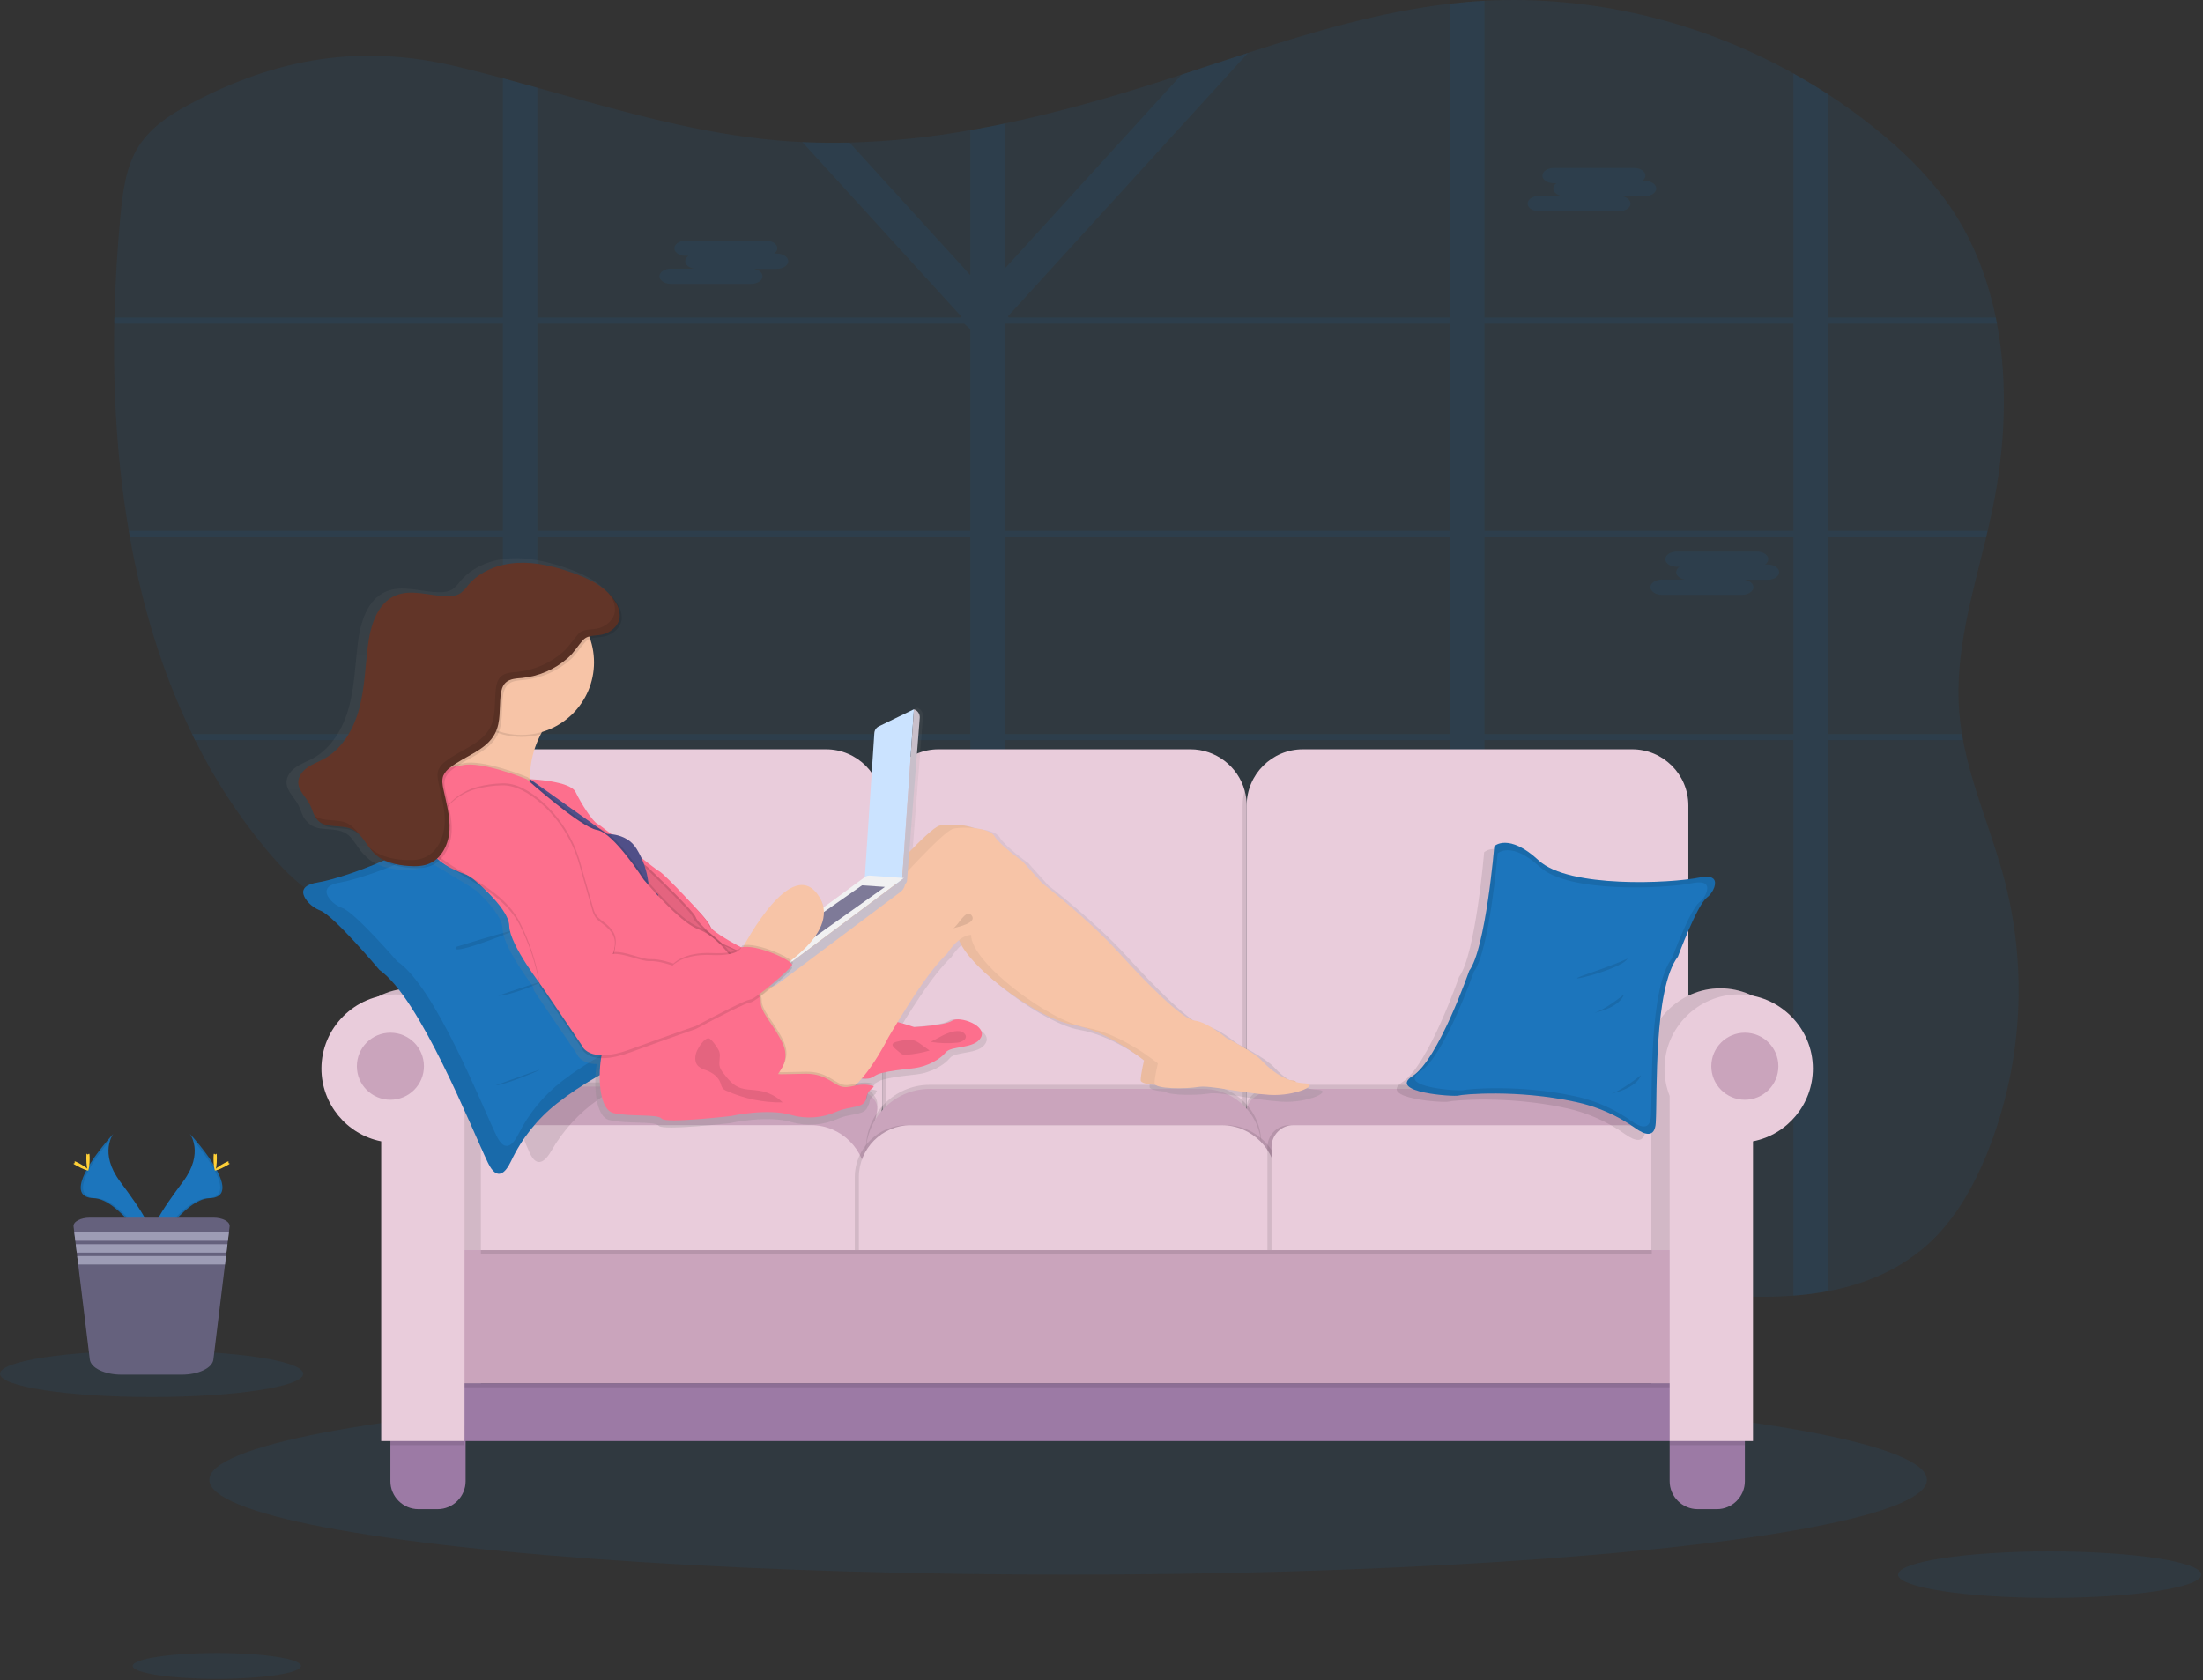 <?xml version="1.0" encoding="UTF-8" standalone="no"?>
<!DOCTYPE svg PUBLIC "-//W3C//DTD SVG 1.1//EN" "http://www.w3.org/Graphics/SVG/1.1/DTD/svg11.dtd">
<svg width="100%" height="100%" viewBox="0 0 1084 827" version="1.1" xmlns="http://www.w3.org/2000/svg" xmlns:xlink="http://www.w3.org/1999/xlink" xml:space="preserve" xmlns:serif="http://www.serif.com/" style="fill-rule:evenodd;clip-rule:evenodd;stroke-linejoin:round;stroke-miterlimit:1.414;">
    <rect x="0" y="0" width="1084" height="827" fill="#333333" stroke="none"/>
    <g transform="matrix(1,0,0,1,-58.43,-36.84)">
        <path d="M1035.68,605.74C1029.27,621.19 1020.86,636 1009.09,647.36C994.75,661.2 976.94,668.75 957.87,672.36C952.248,673.408 946.573,674.142 940.87,674.56C925.8,675.72 910.37,674.95 895.57,673.34C859.319,669.382 823.567,661.733 788.87,650.51C783.17,648.67 777.503,646.733 771.87,644.7C763.37,641.647 754.947,638.377 746.6,634.89C712.6,620.68 677.45,602.56 641.28,608.18C623.75,610.91 607.28,619.18 589.71,621.64C577.378,623.253 564.846,622.355 552.87,619C547.071,617.449 541.39,615.487 535.87,613.13C523.43,607.736 511.592,601.049 500.55,593.18C474.05,574.66 450.27,551.7 422.37,535.66C391.61,517.97 357.56,509.56 322.87,503.29C317.223,502.27 311.557,501.297 305.87,500.37C289.82,497.72 273.73,495.27 257.87,492.37C242.59,489.55 227.04,486.1 213.74,477.62C204.25,471.57 196.27,463.19 188.95,454.36C175.447,437.998 163.864,420.141 154.43,401.14C153.93,400.14 153.44,399.14 152.96,398.14C138.27,368 128.39,335.14 122.33,301.14C122.15,300.14 121.98,299.14 121.81,298.14C116.11,264.81 114.03,230.35 114.66,196.14L114.72,193.14C115.11,176.25 116.16,159.43 117.72,142.85C118.84,131.19 120.34,119.09 126.38,109.29C132.42,99.49 142.25,93.19 152.09,87.95C195.39,64.88 236.9,58.46 283.48,69.64C290.96,71.43 298.41,73.36 305.86,75.36C311.53,76.88 317.2,78.45 322.86,80.03C362,90.92 401,102.53 441.48,106C445.387,106.34 449.297,106.6 453.21,106.78C460.95,107.14 468.69,107.22 476.43,107.02C496.368,106.46 516.236,104.415 535.87,100.9C541.55,99.92 547.217,98.833 552.87,97.64C577.27,92.55 601.45,85.76 625.24,78.25C630.1,76.717 634.953,75.157 639.8,73.57C650.72,70 661.64,66.36 672.58,62.82C705.24,52.24 738.1,42.57 771.87,38.67C774.757,38.343 777.65,38.053 780.55,37.8C783.32,37.56 786.1,37.37 788.87,37.23C841.32,34.43 894.37,47.08 940.87,72.97C946.637,76.183 952.303,79.597 957.87,83.21C965.583,88.23 973.06,93.63 980.3,99.41C995.14,111.26 1009.03,124.75 1019.61,140.96C1029.92,156.75 1036.61,174.48 1040.46,193.12C1040.67,194.12 1040.87,195.12 1041.05,196.12C1046.7,226.21 1044.94,258.48 1038.6,288.63C1037.93,291.79 1037.22,294.96 1036.48,298.12C1036.25,299.12 1036.01,300.12 1035.77,301.12C1028.93,329.63 1020.19,358.06 1022.47,387.21C1022.76,390.88 1023.22,394.52 1023.82,398.12C1023.99,399.12 1024.16,400.12 1024.35,401.12C1028.81,424.9 1038.95,447.46 1045.03,471.01C1056.44,515.753 1053.16,563.002 1035.68,605.74Z" style="fill:rgb(28,117,188);fill-opacity:0.1;fill-rule:nonzero;"/>
    </g>
    <g transform="matrix(1,0,0,1,-58.43,-36.84)">
        <path d="M957.87,196.12L1041.05,196.12C1040.87,195.12 1040.67,194.12 1040.46,193.12L957.87,193.12L957.87,83.21C952.31,79.597 946.643,76.183 940.87,72.97L940.87,193.12L788.87,193.12L788.87,37.23C786.1,37.37 783.32,37.56 780.55,37.8C777.78,38.04 774.76,38.34 771.87,38.67L771.87,193.12L554.87,193.12L554.35,192.55L672.58,62.82C661.64,66.36 650.72,70 639.8,73.57L552.87,169L552.87,97.64C547.21,98.827 541.543,99.913 535.87,100.9L535.87,172.25L476.43,107C468.69,107.187 460.95,107.107 453.21,106.76L531.37,192.53L530.85,193.1L322.85,193.1L322.85,80C317.19,78.42 311.52,76.85 305.85,75.33L305.85,193.12L114.7,193.12L114.64,196.12L305.87,196.12L305.87,298.12L121.79,298.12C121.96,299.12 122.13,300.12 122.31,301.12L305.87,301.12L305.87,398.12L152.94,398.12C153.42,399.12 153.91,400.12 154.41,401.12L305.87,401.12L305.87,500.38C311.55,501.307 317.217,502.28 322.87,503.3L322.87,401.12L535.87,401.12L535.87,613.12C541.39,615.477 547.071,617.439 552.87,618.99L552.87,401.12L771.87,401.12L771.87,644.69C777.51,646.73 783.177,648.667 788.87,650.5L788.87,401.12L940.87,401.12L940.87,674.55C946.573,674.132 952.248,673.398 957.87,672.35L957.87,401.12L1024.35,401.12C1024.16,400.12 1023.99,399.12 1023.82,398.12L957.82,398.12L957.82,301.12L1035.72,301.12C1035.96,300.12 1036.2,299.12 1036.43,298.12L957.87,298.12L957.87,196.12ZM940.87,196.12L940.87,298.12L788.87,298.12L788.87,196.12L940.87,196.12ZM771.87,298.12L552.87,298.12L552.87,196.12L771.87,196.12L771.87,298.12ZM322.87,196.12L532.87,196.12L535.87,198.85L535.87,298.12L322.87,298.12L322.87,196.12ZM322.87,398.12L322.87,301.12L535.87,301.12L535.87,398.12L322.87,398.12ZM552.87,398.12L552.87,301.12L771.87,301.12L771.87,398.12L552.87,398.12ZM940.87,398.12L788.87,398.12L788.87,301.12L940.87,301.12L940.87,398.12Z" style="fill:rgb(28,117,188);fill-opacity:0.1;fill-rule:nonzero;"/>
    </g>
    <g transform="matrix(1,0,0,1,-58.43,-36.84)">
        <path d="M867.79,125.88L866.47,125.88C867.412,125.334 868.018,124.348 868.08,123.26C868.08,121.19 865.55,119.5 862.46,119.5L823,119.5C819.91,119.5 817.37,121.19 817.37,123.26C817.37,125.33 819.91,127.02 823,127.02L824.32,127.02C823.376,127.565 822.77,128.552 822.71,129.64C822.71,131.4 824.55,132.88 827.01,133.28L815.71,133.28C812.61,133.28 810.08,134.97 810.08,137.04C810.08,139.11 812.61,140.8 815.71,140.8L855.12,140.8C858.22,140.8 860.75,139.1 860.75,137.04C860.75,135.28 858.9,133.79 856.44,133.39L867.79,133.39C870.88,133.39 873.41,131.7 873.41,129.64C873.41,127.58 870.88,125.88 867.79,125.88Z" style="fill:rgb(28,117,188);fill-opacity:0.1;fill-rule:nonzero;"/>
    </g>
    <g transform="matrix(1,0,0,1,-58.43,-36.84)">
        <path d="M440.63,161.64L439.31,161.64C440.249,161.09 440.853,160.106 440.92,159.02C440.92,156.96 438.39,155.27 435.29,155.27L395.88,155.27C392.78,155.27 390.25,156.96 390.25,159.02C390.25,161.09 392.78,162.78 395.88,162.78L397.19,162.78C396.254,163.331 395.653,164.316 395.59,165.4C395.59,167.16 397.43,168.65 399.89,169.05L388.54,169.05C385.45,169.05 382.92,170.74 382.92,172.8C382.92,174.86 385.45,176.56 388.54,176.56L428,176.56C431.09,176.56 433.63,174.87 433.63,172.8C433.63,171.04 431.78,169.56 429.32,169.16L440.67,169.16C443.76,169.16 446.29,167.47 446.29,165.4C446.29,163.33 443.72,161.64 440.63,161.64Z" style="fill:rgb(28,117,188);fill-opacity:0.1;fill-rule:nonzero;"/>
    </g>
    <g transform="matrix(1,0,0,1,-58.43,-36.84)">
        <path d="M928.25,314.7L926.93,314.7C927.869,314.15 928.473,313.166 928.54,312.08C928.54,310.01 926.01,308.32 922.91,308.32L883.5,308.32C880.4,308.32 877.87,310.01 877.87,312.08C877.87,314.15 880.4,315.84 883.5,315.84L884.81,315.84C883.874,316.391 883.273,317.376 883.21,318.46C883.21,320.22 885.05,321.7 887.51,322.1L876.16,322.1C873.07,322.1 870.54,323.79 870.54,325.86C870.54,327.93 873.07,329.62 876.16,329.62L915.58,329.62C918.67,329.62 921.21,327.93 921.21,325.86C921.21,324.1 919.36,322.61 916.9,322.21L928.25,322.21C931.34,322.21 933.87,320.52 933.87,318.46C933.87,316.4 931.34,314.7 928.25,314.7Z" style="fill:rgb(28,117,188);fill-opacity:0.1;fill-rule:nonzero;"/>
    </g>
    <ellipse cx="525.58" cy="728.37" rx="422.56" ry="46.65" style="fill:rgb(28,117,188);fill-opacity:0.1;"/>
    <g transform="matrix(1,0,0,1,-58.43,-36.84)">
        <path d="M671.86,433.3L671.86,580C671.866,582.491 671.529,584.971 670.86,587.37C667.56,599.326 656.603,607.669 644.2,607.67L520.2,607.67C520.197,607.67 520.193,607.67 520.19,607.67C505.016,607.67 492.53,595.184 492.53,580.01C492.53,580.007 492.53,580.003 492.53,580L492.53,433.3C492.53,433.297 492.53,433.293 492.53,433.29C492.53,418.116 505.016,405.63 520.19,405.63C520.193,405.63 520.197,405.63 520.2,405.63L644.2,405.63C656.603,405.631 667.56,413.974 670.86,425.93C671.529,428.329 671.866,430.809 671.86,433.3Z" style="fill:rgb(233,204,219);fill-rule:nonzero;"/>
    </g>
    <g transform="matrix(1,0,0,1,-58.43,-36.84)">
        <path d="M494.53,433.3L494.53,580C494.531,582.494 494.195,584.976 493.53,587.38C492.865,584.976 492.529,582.494 492.53,580L492.53,433.3C492.529,430.806 492.865,428.324 493.53,425.92C494.195,428.324 494.531,430.806 494.53,433.3Z" style="fill-opacity:0.1;fill-rule:nonzero;"/>
    </g>
    <path d="M434.1,396.46C434.1,381.189 421.701,368.79 406.43,368.79L244.44,368.79C229.169,368.79 216.77,381.189 216.77,396.46L216.77,543.12C216.77,558.391 229.169,570.79 244.44,570.79L406.43,570.79C421.701,570.79 434.1,558.391 434.1,543.12L434.1,396.46Z" style="fill:rgb(233,204,219);"/>
    <g transform="matrix(1,0,0,1,-58.43,-36.84)">
        <path d="M671.86,433.3L671.86,580C671.866,582.491 671.529,584.971 670.86,587.37C670.196,584.97 669.859,582.491 669.86,580L669.86,433.3C669.859,430.809 670.196,428.33 670.86,425.93C671.529,428.329 671.866,430.809 671.86,433.3Z" style="fill-opacity:0.1;fill-rule:nonzero;"/>
    </g>
    <path d="M830.77,396.46C830.77,381.189 818.371,368.79 803.1,368.79L641.1,368.79C625.829,368.79 613.43,381.189 613.43,396.46L613.43,543.12C613.43,558.391 625.829,570.79 641.1,570.79L803.1,570.79C818.371,570.79 830.77,558.391 830.77,543.12L830.77,396.46Z" style="fill:rgb(233,204,219);"/>
    <g transform="matrix(1,0,0,1,-58.43,-36.84)">
        <path d="M481.53,622.63L283,622.63L282,605.28C280.9,585.8 306.08,569.63 337.53,569.63L472.65,569.63C483.2,569.63 491.34,575.37 489.99,581.85L481.53,622.63Z" style="fill-opacity:0.1;fill-rule:nonzero;"/>
    </g>
    <g transform="matrix(1,0,0,1,-58.43,-36.84)">
        <path d="M481.53,624.63L283,624.63L282,607.28C280.9,587.8 306.08,571.63 337.53,571.63L472.65,571.63C483.2,571.63 491.34,577.37 489.99,583.85L481.53,624.63Z" style="fill:rgb(202,164,188);fill-rule:nonzero;"/>
    </g>
    <g transform="matrix(1,0,0,1,-58.43,-36.84)">
        <path d="M680.47,623.78L879,623.78L880,606.43C881.1,586.95 855.92,570.78 824.47,570.78L689.35,570.78C678.81,570.78 670.66,576.52 672.01,583L680.47,623.78Z" style="fill-opacity:0.1;fill-rule:nonzero;"/>
    </g>
    <g transform="matrix(1,0,0,1,-58.43,-36.84)">
        <path d="M680.47,625.78L879,625.78L880,608.43C881.1,588.95 855.92,572.78 824.47,572.78L689.35,572.78C678.81,572.78 670.66,578.52 672.01,585L680.47,625.78Z" style="fill:rgb(202,164,188);fill-rule:nonzero;"/>
    </g>
    <path d="M457.48,533.94L592,533.94C607.684,533.94 620.59,546.846 620.59,562.53L620.59,580.29L426.1,580.29L426.1,565.29C426.111,548.085 440.275,533.935 457.48,533.94Z" style="fill-opacity:0.1;fill-rule:nonzero;"/>
    <path d="M457.48,535.94L592,535.94C607.684,535.94 620.59,548.846 620.59,564.53L620.59,582.29L426.1,582.29L426.1,567.29C426.111,550.085 440.275,535.935 457.48,535.94Z" style="fill:rgb(202,164,188);fill-rule:nonzero;"/>
    <path d="M238.13,553.79L399.13,553.79C413.942,553.79 426.13,565.978 426.13,580.79L426.13,617.29L226.16,617.29L226.16,565.76C226.176,559.2 231.57,553.806 238.13,553.79Z" style="fill:rgb(233,204,219);fill-rule:nonzero;"/>
    <path d="M446.1,553.79L599.1,553.79C613.912,553.79 626.1,565.978 626.1,580.79L626.1,617.29L420.61,617.29L420.61,579.29C420.61,565.305 432.115,553.795 446.1,553.79Z" style="fill-opacity:0.1;fill-rule:nonzero;"/>
    <path d="M450.1,553.79L603.1,553.79C617.912,553.79 630.1,565.978 630.1,580.79L630.1,617.29L424.61,617.29L424.61,579.29C424.61,565.305 436.115,553.795 450.1,553.79Z" style="fill-opacity:0.1;fill-rule:nonzero;"/>
    <path d="M448.1,553.79L601.1,553.79C615.912,553.79 628.1,565.978 628.1,580.79L628.1,617.29L422.61,617.29L422.61,579.29C422.61,565.305 434.115,553.795 448.1,553.79Z" style="fill:rgb(233,204,219);fill-rule:nonzero;"/>
    <path d="M634.38,553.79L797.85,553.79C811.976,553.79 823.6,565.414 823.6,579.54L823.6,617.29L623.66,617.29L623.66,564.51C623.66,558.629 628.499,553.79 634.38,553.79Z" style="fill-opacity:0.1;fill-rule:nonzero;"/>
    <path d="M636.38,553.79L799.85,553.79C813.976,553.79 825.6,565.414 825.6,579.54L825.6,617.29L625.66,617.29L625.66,564.51C625.66,558.629 630.499,553.79 636.38,553.79Z" style="fill:rgb(233,204,219);fill-rule:nonzero;"/>
    <g transform="matrix(1,0,0,1,-58.43,-36.84)">
        <path d="M287.53,738.63L287.53,765.88C287.525,773.421 281.321,779.625 273.78,779.63L264.28,779.63C256.739,779.625 250.535,773.421 250.53,765.88L250.53,738.63L287.53,738.63Z" style="fill:rgb(156,122,165);fill-rule:nonzero;"/>
    </g>
    <g transform="matrix(1,0,0,1,-58.43,-36.84)">
        <path d="M917,738.63L917,765.88C916.995,773.421 910.791,779.625 903.25,779.63L893.75,779.63C886.209,779.625 880.005,773.421 880,765.88L880,738.63L917,738.63Z" style="fill:rgb(156,122,165);fill-rule:nonzero;"/>
    </g>
    <g transform="matrix(1,0,0,1,-58.43,-36.84)">
        <path d="M297.62,559.78C297.62,559.78 297.62,559.78 297.62,559.779C297.62,539.756 281.143,523.279 261.12,523.279C241.097,523.279 224.62,539.756 224.62,559.779C224.62,577.149 237.019,592.23 254.06,595.59L254.06,743.13L295.06,743.13L295.06,573.25C296.756,568.962 297.625,564.391 297.62,559.78Z" style="fill:rgb(233,204,219);fill-rule:nonzero;"/>
    </g>
    <g transform="matrix(1,0,0,1,-58.43,-36.84)">
        <path d="M868.44,559.78C868.44,559.78 868.44,559.78 868.44,559.779C868.44,539.756 884.917,523.279 904.94,523.279C924.963,523.279 941.44,539.756 941.44,559.779C941.44,577.149 929.041,592.23 912,595.59L912,743.13L871,743.13L871,573.25C869.304,568.962 868.435,564.391 868.44,559.78Z" style="fill:rgb(233,204,219);fill-rule:nonzero;"/>
    </g>
    <g transform="matrix(1,0,0,1,-58.43,-36.84)">
        <path d="M297.62,559.78C297.62,559.78 297.62,559.78 297.62,559.779C297.62,539.756 281.143,523.279 261.12,523.279C241.097,523.279 224.62,539.756 224.62,559.779C224.62,577.149 237.019,592.23 254.06,595.59L254.06,743.13L295.06,743.13L295.06,573.25C296.756,568.962 297.625,564.391 297.62,559.78Z" style="fill-opacity:0.1;fill-rule:nonzero;"/>
    </g>
    <g transform="matrix(1,0,0,1,-58.43,-36.84)">
        <path d="M868.44,559.78C868.44,559.78 868.44,559.78 868.44,559.779C868.44,539.756 884.917,523.279 904.94,523.279C924.963,523.279 941.44,539.756 941.44,559.779C941.44,577.149 929.041,592.23 912,595.59L912,743.13L871,743.13L871,573.25C869.304,568.962 868.435,564.391 868.44,559.78Z" style="fill-opacity:0.1;fill-rule:nonzero;"/>
    </g>
    <rect x="216.77" y="680.79" width="617.83" height="28.5" style="fill:rgb(156,122,165);"/>
    <rect x="223.59" y="617.29" width="607.18" height="65.5" style="fill-opacity:0.1;"/>
    <rect x="223.59" y="615.29" width="607.18" height="65.5" style="fill:rgb(202,164,188);"/>
    <rect x="821.62" y="701.79" width="36.94" height="9.5" style="fill-opacity:0.1;"/>
    <g transform="matrix(1,0,0,1,-58.43,-36.84)">
        <path d="M877.47,562.78C877.47,562.778 877.47,562.776 877.47,562.773C877.47,542.75 893.947,526.273 913.97,526.273C933.993,526.273 950.47,542.75 950.47,562.773C950.47,580.154 938.055,595.242 921,598.59L921,746.13L880,746.13L880,576.25C878.31,571.961 877.451,567.39 877.47,562.78Z" style="fill:rgb(233,204,219);fill-rule:nonzero;"/>
    </g>
    <rect x="192.1" y="701.79" width="36.48" height="9.5" style="fill-opacity:0.1;"/>
    <g transform="matrix(1,0,0,1,-58.43,-36.84)">
        <path d="M289.59,562.78C289.587,542.759 273.111,526.285 253.09,526.285C233.067,526.285 216.59,542.762 216.59,562.785C216.59,580.143 228.972,595.218 246,598.59L246,746.13L287,746.13L287,576.25C288.711,571.965 289.59,567.394 289.59,562.78Z" style="fill:rgb(233,204,219);fill-rule:nonzero;"/>
    </g>
    <rect x="236.62" y="615.29" width="576.15" height="1.83" style="fill-opacity:0.1;"/>
    <circle cx="192.1" cy="524.79" r="16.5" style="fill:rgb(202,164,188);"/>
    <circle cx="858.56" cy="524.79" r="16.5" style="fill:rgb(202,164,188);"/>
    <g transform="matrix(1,0,0,1,-58.43,-36.84)">
        <path d="M425.05,533.74C409.33,529.81 376.14,488.37 376.14,488.37C363.66,479.65 338.21,426.83 338.21,426.83C338.21,426.83 328.55,422.28 320.04,442.74C311.53,463.2 262.04,479.56 247.22,481.85C238.87,483.14 239.68,486.85 241.98,489.85C243.53,491.775 245.588,493.23 247.92,494.05C254.22,496.44 273.77,519.91 273.77,519.91C292,532.23 312.22,589.14 318.94,604.01C322.67,612.28 326.82,608.32 329.78,603.17C335.495,593.227 343.323,584.659 352.71,578.07C378.15,560.18 405.42,552.76 407.28,552.73C409.63,552.67 440.77,537.67 425.05,533.74Z" style="fill-opacity:0.1;fill-rule:nonzero;"/>
    </g>
    <g transform="matrix(1,0,0,1,-58.43,-36.84)">
        <path d="M216.07,485C213.502,484.025 211.24,482.382 209.52,480.24C206.89,476.87 205.77,472.69 214.52,471.24C229.96,468.7 280.98,450.43 288.52,427.38C296.06,404.33 306.52,409.49 306.52,409.49C306.52,409.49 337,469.11 350.76,479C350.76,479 388.62,525.83 405.45,530.32C422.28,534.81 390.53,551.61 388.06,551.65C386.06,551.65 357.89,559.96 332.34,580.04C322.791,587.593 315.12,597.256 309.93,608.27C307.17,614.07 303.07,618.52 298.56,609.19C290.45,592.4 265.17,528.19 245.11,514.19C245.11,514.19 222.87,487.66 216.07,485Z" style="fill:rgb(28,117,188);fill-rule:nonzero;"/>
    </g>
    <g transform="matrix(1,0,0,1,-58.43,-36.84)">
        <path d="M216.07,485C213.502,484.025 211.24,482.382 209.52,480.24C206.89,476.87 205.77,472.69 214.52,471.24C229.96,468.7 280.98,450.43 288.52,427.38C296.06,404.33 306.52,409.49 306.52,409.49C306.52,409.49 337,469.11 350.76,479C350.76,479 388.62,525.83 405.45,530.32C422.28,534.81 390.53,551.61 388.06,551.65C386.06,551.65 357.89,559.96 332.34,580.04C322.791,587.593 315.12,597.256 309.93,608.27C307.17,614.07 303.07,618.52 298.56,609.19C290.45,592.4 265.17,528.19 245.11,514.19C245.11,514.19 222.87,487.66 216.07,485Z" style="fill-opacity:0.1;fill-rule:nonzero;"/>
    </g>
    <g transform="matrix(1,0,0,1,-58.43,-36.84)">
        <path d="M226.92,483.76C224.537,482.928 222.426,481.457 220.82,479.51C218.39,476.51 217.4,472.67 225.63,471.23C240.22,468.67 288.63,451.23 296.07,430.02C303.51,408.81 313.35,413.4 313.35,413.4C313.35,413.4 341.19,467.4 354.01,476.26C354.01,476.26 389.01,518.48 404.8,522.33C420.59,526.18 390.41,542 388.08,542.09C386.23,542.15 359.51,550.09 335.08,568.88C326.028,575.853 318.667,584.783 313.55,595C310.86,600.34 306.92,604.47 302.81,596C295.42,580.77 272.56,522.44 253.86,510C253.86,510 233.29,486.13 226.92,483.76Z" style="fill:rgb(28,117,188);fill-rule:nonzero;"/>
    </g>
    <g transform="matrix(1,0,0,1,-58.43,-36.84)">
        <path d="M283,502.85C283,502.85 277.76,507.78 302.82,498.33C327.88,488.88 283,502.85 283,502.85Z" style="fill-opacity:0.1;fill-rule:nonzero;"/>
    </g>
    <g transform="matrix(1,0,0,1,-58.43,-36.84)">
        <path d="M303.57,526.9C303.57,526.9 307.39,527.45 321.76,521.58C336.13,515.71 303.57,526.9 303.57,526.9Z" style="fill-opacity:0.1;fill-rule:nonzero;"/>
    </g>
    <g transform="matrix(1,0,0,1,-58.43,-36.84)">
        <path d="M302.31,571.06C302.31,571.06 305.88,571.06 320.22,565.12C334.56,559.18 302.31,571.06 302.31,571.06Z" style="fill-opacity:0.1;fill-rule:nonzero;"/>
    </g>
    <g transform="matrix(1,0,0,1,-58.43,-36.84)">
        <path d="M887.2,472.2L887.2,491.28C883.08,499.8 879.05,510.68 879.05,510.68C867.05,526.3 868.95,578.34 868.16,592.39C867.72,600.19 862.61,598.33 858.16,595.13C849.366,588.862 839.38,584.462 828.82,582.2C799.82,575.85 772.82,578.49 771.1,579.05C768.98,579.75 735.86,577.52 748.54,569.41C761.22,561.3 776.38,517.61 776.38,517.61C784.49,506.69 788.72,456.29 788.72,456.29C788.72,456.29 795.72,449.6 810.57,463.29C824.66,476.42 870.7,474.82 887.2,472.2Z" style="fill-opacity:0.1;fill-rule:nonzero;"/>
    </g>
    <g transform="matrix(1,0,0,1,-58.43,-36.84)">
        <path d="M898.11,478.8C899.871,477.462 901.205,475.642 901.95,473.56C902.95,470.44 902.39,467.21 894.46,468.8C880.41,471.62 830.37,474.09 815.57,460.35C800.77,446.61 793.72,453.3 793.72,453.3C793.72,453.3 789.49,503.69 781.38,514.62C781.38,514.62 766.23,558.31 753.54,566.42C740.85,574.53 773.98,576.76 776.1,576.05C777.78,575.49 804.78,572.86 833.82,579.21C844.378,581.472 854.363,585.869 863.16,592.13C867.61,595.33 872.72,597.2 873.16,589.39C873.95,575.39 872.07,523.31 884.05,507.69C884.05,507.69 893.31,482.7 898.11,478.8Z" style="fill:rgb(28,117,188);fill-rule:nonzero;"/>
    </g>
    <g transform="matrix(1,0,0,1,-58.43,-36.84)">
        <path d="M898.11,478.8C899.871,477.462 901.205,475.642 901.95,473.56C902.95,470.44 902.39,467.21 894.46,468.8C880.41,471.62 830.37,474.09 815.57,460.35C800.77,446.61 793.72,453.3 793.72,453.3C793.72,453.3 789.49,503.69 781.38,514.62C781.38,514.62 766.23,558.31 753.54,566.42C740.85,574.53 773.98,576.76 776.1,576.05C777.78,575.49 804.78,572.86 833.82,579.21C844.378,581.472 854.363,585.869 863.16,592.13C867.61,595.33 872.72,597.2 873.16,589.39C873.95,575.39 872.07,523.31 884.05,507.69C884.05,507.69 893.31,482.7 898.11,478.8Z" style="fill-opacity:0.1;fill-rule:nonzero;"/>
    </g>
    <g transform="matrix(1,0,0,1,-58.43,-36.84)">
        <path d="M894.49,481.05C896.163,479.772 897.428,478.035 898.13,476.05C899.13,473.05 898.55,470.05 891.03,471.54C877.68,474.21 830.17,476.54 816.12,463.54C802.07,450.54 795.37,456.85 795.37,456.85C795.37,456.85 791.37,504.69 783.66,515.06C783.66,515.06 769.28,556.55 757.23,564.25C745.18,571.95 776.64,574.06 778.64,573.39C780.24,572.86 805.88,570.39 833.45,576.39C843.475,578.532 852.954,582.708 861.3,588.66C865.53,591.66 870.38,593.47 870.8,586.06C871.55,572.72 869.8,523.32 881.14,508.48C881.14,508.47 889.93,484.75 894.49,481.05Z" style="fill:rgb(28,117,188);fill-rule:nonzero;"/>
    </g>
    <g transform="matrix(1,0,0,1,-58.43,-36.84)">
        <path d="M859.28,508.63C859.28,508.63 855.78,510.63 839.03,516.38C822.28,522.13 856.53,514.13 859.28,508.63Z" style="fill-opacity:0.1;fill-rule:nonzero;"/>
    </g>
    <g transform="matrix(1,0,0,1,-58.43,-36.84)">
        <path d="M857.53,526.28C857.53,526.28 847.03,534.88 841.78,535.63C836.53,536.38 854.53,534.68 857.53,526.28Z" style="fill-opacity:0.1;fill-rule:nonzero;"/>
    </g>
    <g transform="matrix(1,0,0,1,-58.43,-36.84)">
        <path d="M865.88,566C865.88,566 855.38,574.6 850.13,575.35C844.88,576.1 862.88,574.42 865.88,566Z" style="fill-opacity:0.1;fill-rule:nonzero;"/>
    </g>
    <g transform="matrix(1,0,0,1,-58.43,-36.84)">
        <path d="M706.64,573.22C705.156,573.155 703.682,572.944 702.24,572.59C702.14,572.12 701.34,571.8 699.65,571.73L699.31,571.73C694.11,569.749 689.445,566.578 685.69,562.47C680.87,557.17 667.23,550.54 667.23,550.54C667.23,550.54 657.59,542.41 651.23,541.75C644.87,541.09 627.29,523.35 612.33,506.93C597.37,490.51 574.25,472.61 574.25,472.61L564.44,461.67C564.44,461.67 553,453.52 550.35,449C548.9,446.55 544.35,445.29 539.69,444.85C534.69,442.85 526.44,442.85 522.59,443.69C520.24,444.22 513.74,450.37 507.34,456.92L512.6,389.42C512.748,387.499 511.539,385.715 509.7,385.14L492,393.77C490.705,394.396 489.844,395.675 489.75,397.11L485,469.57L464.1,484.85C463.625,482.289 462.526,479.885 460.9,477.85C449.18,462.57 430.96,491.56 424.17,503.69C423.85,503.69 423.54,503.79 423.25,503.86C423.123,504.217 422.914,504.539 422.64,504.8C417.473,502.283 412.569,499.258 408,495.77C407.68,495.418 407.414,495.02 407.21,494.59C406.21,492.1 402.28,487.82 400.01,485.45C393.11,477.68 382.82,467.27 381.35,466.61C380.57,466.27 376.88,463.44 372.3,459.85C371.6,458.333 370.819,456.854 369.96,455.42C366.7,450.02 361.14,448.42 357.25,447.99C353.65,445.19 350.9,443.1 350.17,442.74C347.68,441.5 341.94,432.54 339.17,426.82C336.4,421.1 316.27,420.36 316.27,420.36C316.116,412.502 317.939,404.73 321.57,397.76C321.78,397.36 321.98,396.97 322.19,396.59C337.698,392.076 348.439,377.763 348.439,361.612C348.439,357.561 347.763,353.538 346.44,349.71C349.02,348.8 352.17,349.2 354.88,348.25C358.52,346.98 361.82,344.04 362.38,340.25C362.622,337.715 362.033,335.17 360.7,333C359.48,330.838 357.931,328.878 356.11,327.19C351.17,322.01 344.06,318.82 337.11,316.43C328.3,313.43 319.05,311.12 309.74,311.63C300.43,312.14 291,315.72 285,322.82C283.936,324.286 282.682,325.605 281.27,326.74C279.13,328.2 276.39,328.44 273.8,328.34C265.26,328.03 256.34,324.66 248.46,327.96C238.99,331.96 235.68,343.5 234.46,353.67C233.19,364.14 232.88,374.79 230.11,384.96C227.34,395.13 221.63,405.07 212.35,410.12C209.64,411.59 206.68,412.62 204.13,414.36C201.58,416.1 199.41,418.8 199.4,421.88C199.4,426.08 203.17,429.17 205.14,432.88C206.14,434.77 206.72,436.93 207.71,438.79C207.81,438.98 207.91,439.16 208.02,439.34L208.08,439.44C208.17,439.58 208.26,439.72 208.36,439.86C208.388,439.911 208.421,439.958 208.46,440L208.74,440.38C208.779,440.425 208.816,440.471 208.85,440.52C208.99,440.68 209.13,440.84 209.28,440.99C209.43,441.14 209.64,441.33 209.83,441.48C210.02,441.63 210.12,441.82 210.28,441.98C214.57,446.31 222.19,443.86 227.69,446.49C228.739,447.014 229.706,447.687 230.56,448.49C232.4,450.49 233.88,452.96 235.56,455.18L235.66,455.3L236.18,455.96L236.45,456.27C236.57,456.42 236.7,456.57 236.83,456.71C236.96,456.85 237.29,457.21 237.52,457.44L237.97,457.85C238.15,458.05 238.33,458.25 238.52,458.44C243.04,462.94 249.72,464.51 256.1,464.95C259.59,465.18 263.2,465.12 266.43,463.76C267.903,463.131 269.257,462.251 270.43,461.16C272.309,462.631 274.317,463.93 276.43,465.04C281.69,468.48 287.52,471.69 293.02,475.34C298.75,480.79 305.69,488.52 305.78,494.15C305.91,501.62 316.18,516.29 320.78,522.47C321.01,523.7 321.11,524.4 321.11,524.4L342.22,555.49C342.22,555.49 343.8,560.34 352.04,560.61C350.52,569.97 351.04,586.43 358.35,588.15C366.83,590.15 380.63,588.48 382.63,590.97C384.63,593.46 417.54,589.64 417.54,589.64C417.54,589.64 435.83,585.5 447.97,589.15C455.521,591.252 463.573,590.665 470.74,587.49C477.907,584.315 483.86,586.25 485.56,581.12C485.891,580.644 486.113,580.101 486.21,579.53C486.29,578.971 486.437,578.423 486.65,577.9C487.97,575.75 490.02,575.12 489.25,574.64C490.25,573.78 490.46,573.58 487.37,573.06C485.324,572.755 483.24,572.826 481.22,573.27C481.96,572.523 482.69,571.733 483.41,570.9C483.87,570.925 484.33,570.925 484.79,570.9C489.38,571.16 489.06,569.17 493.35,568.1C498.35,566.86 503.35,566.36 509.81,565.61C516.27,564.86 523.03,561.14 525.81,557.61C528.59,554.08 540.27,556.11 543.51,550.14C546.29,545.04 536.46,540.66 531.22,541.06C529.961,540.887 528.679,541.107 527.55,541.69C524.47,543.69 513.42,544.61 509.63,544.85C508.8,544.55 505.46,543.4 501.53,542.4C504.93,536.83 509.69,529.24 514,523.12C521.82,512.01 526.47,508.03 526.47,508.03C528.08,505.433 530.108,503.119 532.47,501.18C538.32,516 572.84,540.81 589.47,543.68C607.76,546.83 625.72,561.75 625.72,561.75C625.72,561.75 624.06,568.75 624.06,571.75C624.06,573.09 627.38,573.75 631.55,574.08C634.35,576.18 647.94,575.95 653.15,575.08C658.97,574.08 675.43,578.23 688.9,579.08C702.37,579.93 714.78,573.55 706.64,573.22Z" style="fill:url(#_Linear1);fill-rule:nonzero;"/>
    </g>
    <g transform="matrix(1,0,0,1,-58.43,-36.84)">
        <path d="M374.41,459.9L373.16,475.78L380.87,492.5L391.77,502.1L403.63,509.1L414.63,516.76L425.63,506.88C425.63,506.88 409.52,496.54 408.08,493.03C406.64,489.52 399.4,482.41 399.4,482.41L389.18,472.53L380.88,464.96L374.41,459.9Z" style="fill:rgb(253,111,141);fill-rule:nonzero;"/>
    </g>
    <g transform="matrix(1,0,0,1,-58.43,-36.84)">
        <path d="M374.41,459.9L373.16,475.78L380.87,492.5L391.77,502.1L403.63,509.1L414.63,516.76L425.63,506.88C425.63,506.88 409.52,496.54 408.08,493.03C406.64,489.52 399.4,482.41 399.4,482.41L389.18,472.53L380.88,464.96L374.41,459.9Z" style="fill-opacity:0.1;fill-rule:nonzero;"/>
    </g>
    <g transform="matrix(1,0,0,1,-58.43,-36.84)">
        <path d="M324.49,398.25C320.49,406.09 317.11,417.61 320.97,430.6C328.11,454.6 275.77,421.02 275.77,421.02C275.77,421.02 287.05,404.18 290.35,389.64C291.42,384.93 291.65,380.45 290.35,376.87C285.16,362.26 331.58,387.58 331.58,387.58C328.768,390.817 326.385,394.403 324.49,398.25Z" style="fill:rgb(247,196,167);fill-rule:nonzero;"/>
    </g>
    <g transform="matrix(1,0,0,1,-58.43,-36.84)">
        <path d="M317.84,420.37C317.84,420.37 337.53,421.1 340.21,426.7C342.89,432.3 348.48,441.07 350.92,442.29C353.36,443.51 379.16,464.69 381.35,465.66C383.54,466.63 405.7,489.76 405.7,492.2C405.7,494.64 428.59,508.76 443.2,510.95C457.81,513.14 480.2,539.44 486.78,538.46C493.36,537.48 506.78,542.36 506.78,542.36C506.78,542.36 521.88,541.63 525.53,539.19C529.18,536.75 542.81,541.63 539.65,547.47C536.49,553.31 525.04,551.37 522.36,554.78C519.68,558.19 513.11,561.84 506.78,562.57C500.45,563.3 495.58,563.78 490.71,565C485.84,566.22 487.06,568.65 479.71,567.44C472.36,566.23 443.92,515.57 443.92,515.57L412.27,501.21C412.27,501.21 400.34,491.47 399.36,488.3C398.38,485.13 375.5,463.47 375.5,463.47L345.55,441.55L317.84,420.37Z" style="fill-opacity:0.1;fill-rule:nonzero;"/>
    </g>
    <g transform="matrix(1,0,0,1,-58.43,-36.84)">
        <path d="M319.3,420.37C319.3,420.37 338.99,421.1 341.67,426.7C344.35,432.3 349.95,441.07 352.38,442.29C354.81,443.51 380.62,464.69 382.82,465.66C385.02,466.63 407.16,489.76 407.16,492.2C407.16,494.64 430.05,508.76 444.66,510.95C459.27,513.14 481.66,539.44 488.24,538.46C494.82,537.48 508.24,542.36 508.24,542.36C508.24,542.36 523.34,541.63 526.99,539.19C530.64,536.75 544.28,541.63 541.11,547.47C537.94,553.31 526.5,551.37 523.82,554.78C521.14,558.19 514.57,561.84 508.24,562.57C501.91,563.3 497,563.78 492.14,565C487.28,566.22 488.49,568.65 481.14,567.44C473.79,566.23 445.35,515.57 445.35,515.57L413.7,501.21C413.7,501.21 401.77,491.47 400.79,488.3C399.81,485.13 377,463.47 377,463.47L347,441.55L319.3,420.37Z" style="fill:rgb(253,111,141);fill-rule:nonzero;"/>
    </g>
    <g transform="matrix(1,0,0,1,-58.43,-36.84)">
        <path d="M421.85,529.13C421.85,529.13 451.4,502.99 452.85,501.05C453.57,500.05 462.92,493 472.18,486.05C483.688,477.465 494.474,467.954 504.43,457.61C511.1,450.69 518.24,443.78 520.7,443.23C525.7,442.09 538.39,442.58 540.99,446.96C543.59,451.34 554.79,459.3 554.79,459.3L564.37,470C564.37,470 586.94,487.53 601.55,503.6C616.16,519.67 633.36,537.04 639.55,537.69C645.74,538.34 655.13,546.29 655.13,546.29C655.13,546.29 668.44,552.79 673.13,557.98C677.82,563.17 685.63,568.21 693.58,568.53C701.53,568.85 689.36,575.03 676.21,574.21C663.06,573.39 647,569.34 641.31,570.32C635.62,571.3 619.73,571.45 619.73,568.53C619.73,565.61 621.35,558.79 621.35,558.79C621.35,558.79 603.82,544.22 586,541.14C568.18,538.06 529.15,509 529.47,495.53C529.47,495.53 523.96,495.04 517.62,504.78C517.62,504.78 513.08,508.68 505.45,519.55C497.82,530.42 488.73,546 488.73,546C488.73,546 474.61,574.55 463.25,574.32C451.89,574.09 439.71,572.78 439.71,572.78L424.61,562.07L423.61,549.07L421.85,529.13Z" style="fill:rgb(247,196,167);fill-rule:nonzero;"/>
    </g>
    <g transform="matrix(1,0,0,1,-58.43,-36.84)">
        <path d="M421.85,529.13C421.85,529.13 451.4,502.99 452.85,501.05C453.57,500.05 462.92,493 472.18,486.05C483.688,477.465 494.474,467.954 504.43,457.61C511.1,450.69 518.24,443.78 520.7,443.23C525.7,442.09 538.39,442.58 540.99,446.96C543.59,451.34 554.79,459.3 554.79,459.3L564.37,470C564.37,470 586.94,487.53 601.55,503.6C616.16,519.67 633.36,537.04 639.55,537.69C645.74,538.34 655.13,546.29 655.13,546.29C655.13,546.29 668.44,552.79 673.13,557.98C677.82,563.17 685.63,568.21 693.58,568.53C701.53,568.85 689.36,575.03 676.21,574.21C663.06,573.39 647,569.34 641.31,570.32C635.62,571.3 619.73,571.45 619.73,568.53C619.73,565.61 621.35,558.79 621.35,558.79C621.35,558.79 603.82,544.22 586,541.14C568.18,538.06 529.15,509 529.47,495.53C529.47,495.53 523.96,495.04 517.62,504.78C517.62,504.78 513.08,508.68 505.45,519.55C497.82,530.42 488.73,546 488.73,546C488.73,546 474.61,574.55 463.25,574.32C451.89,574.09 439.71,572.78 439.71,572.78L424.61,562.07L423.61,549.07L421.85,529.13Z" style="fill-opacity:0.05;fill-rule:nonzero;"/>
    </g>
    <g transform="matrix(1,0,0,1,-58.43,-36.84)">
        <path d="M428.67,530.59C428.67,530.59 458.21,504.46 459.67,502.51C461.13,500.56 497.81,473.61 497.81,473.61C497.81,473.61 522.48,445.86 527.52,444.72C532.56,443.58 545.21,444.07 547.81,448.45C550.41,452.83 561.6,460.79 561.6,460.79L571.18,471.5C571.18,471.5 593.74,489.03 608.35,505.1C622.96,521.17 640.17,538.54 646.35,539.19C652.53,539.84 661.93,547.8 661.93,547.8C661.93,547.8 675.24,554.29 679.93,559.48C684.62,564.67 692.43,569.71 700.38,570.03C708.33,570.35 696.16,576.53 683.01,575.71C669.86,574.89 653.79,570.85 648.11,571.82C642.43,572.79 626.54,573 626.54,570C626.54,567 628.17,560.26 628.17,560.26C628.17,560.26 610.64,545.66 592.78,542.57C574.92,539.48 536,510.46 536.29,497C536.29,497 530.77,496.51 524.44,506.25C524.44,506.25 519.9,510.15 512.27,521.02C504.64,531.89 495.55,547.48 495.55,547.48C495.55,547.48 481.43,576 470.06,575.79C458.69,575.58 446.53,574.25 446.53,574.25L431.43,563.54L430.43,550.54L428.67,530.59Z" style="fill:rgb(247,196,167);fill-rule:nonzero;"/>
    </g>
    <g transform="matrix(1,0,0,1,-58.43,-36.84)">
        <path d="M523.75,545.8C522.95,546.14 522.17,546.55 521.4,546.96L516.4,549.63C520.756,550.349 525.189,550.481 529.58,550.02C532.02,549.76 535.45,547.69 532.67,545.24C530.46,543.32 526,544.82 523.75,545.8Z" style="fill-opacity:0.1;fill-rule:nonzero;"/>
    </g>
    <g transform="matrix(1,0,0,1,-58.43,-36.84)">
        <path d="M500.9,549.26C503.61,548.72 506.53,548.19 509.06,549.26C509.926,549.678 510.747,550.184 511.51,550.77L515.85,553.9C512.112,555.003 508.267,555.707 504.38,556C503.864,556.07 503.339,556.05 502.83,555.94C502.163,555.705 501.558,555.322 501.06,554.82C497.67,552 495.38,550.36 500.9,549.26Z" style="fill-opacity:0.1;fill-rule:nonzero;"/>
    </g>
    <g transform="matrix(1,0,0,1,-58.43,-36.84)">
        <path d="M331.6,387.58C328.781,390.816 326.391,394.402 324.49,398.25C312.401,401.559 299.423,398.286 290.35,389.64C291.42,384.93 291.65,380.45 290.35,376.87C285.18,362.26 331.6,387.58 331.6,387.58Z" style="fill-opacity:0.1;fill-rule:nonzero;"/>
    </g>
    <circle cx="256.58" cy="326" r="35.71" style="fill:rgb(247,196,167);"/>
    <path d="M260.88,383.53L258.97,386.61L282.16,411.78L293.06,419.4L299.36,410.95L260.88,383.53Z" style="fill:rgb(80,79,136);fill-rule:nonzero;"/>
    <g transform="matrix(1,0,0,1,-58.43,-36.84)">
        <path d="M355,447.38C355,447.38 366.43,445.94 371.71,454.7C374.823,459.759 376.79,465.439 377.47,471.34C378.15,477.241 382.74,475.56 382.26,477.92C381.865,479.433 380.943,480.756 379.66,481.65C378.377,482.544 369.43,475.81 369.35,475.56C369.27,475.31 361.48,466.71 361.48,466.71L355,459.9L355,447.38Z" style="fill:rgb(80,79,136);fill-rule:nonzero;"/>
    </g>
    <g transform="matrix(1,0,0,1,-58.43,-36.84)">
        <path d="M286.15,412.58C286.15,412.58 268.3,414 266.51,426.46C264.72,438.92 264.08,446.02 270.41,454.62C276.74,463.22 289.72,466.8 289.72,466.8C289.72,466.8 309.36,482.22 309.53,491.63C309.7,501.04 326.25,522.15 326.25,522.15C326.25,522.15 357.76,545.52 355.48,552.99C353.2,560.46 352.54,581.72 360.82,583.67C369.1,585.62 382.57,583.99 384.52,586.43C386.47,588.87 418.61,585.13 418.61,585.13C418.61,585.13 436.46,581.07 448.31,584.64C455.687,586.695 463.554,586.115 470.55,583C477.546,579.885 484.35,581.7 485.16,576.18C485.97,570.66 492.16,570.83 486.3,569.85C480.44,568.87 476.72,571.96 472.5,570.5C468.28,569.04 464.71,564.17 454.97,564.33C445.23,564.49 442.97,564.66 441.97,564.49C440.97,564.32 448.14,558.81 444.24,549.89C440.34,540.97 432.89,534 433.22,529C433.55,524 418.61,506.92 418.61,506.92C418.61,506.92 411.47,496.54 402.21,493.13C392.95,489.72 375.59,468.77 375.59,468.77C375.59,468.77 360.72,445.62 352.65,444.38C344.58,443.14 318.13,419.38 318.13,419.38C318.13,419.38 295.7,410.13 286.15,412.58Z" style="fill-opacity:0.1;fill-rule:nonzero;"/>
    </g>
    <g transform="matrix(1,0,0,1,-58.43,-36.84)">
        <path d="M285.67,413.55C285.67,413.55 267.81,415 266,427.43C264.19,439.86 263.57,446.99 269.9,455.6C276.23,464.21 289.22,467.77 289.22,467.77C289.22,467.77 308.86,483.19 309.02,492.61C309.18,502.03 325.74,523.12 325.74,523.12C325.74,523.12 357.27,546.5 355,554C352.73,561.5 352.07,582.73 360.34,584.68C368.61,586.63 382.1,585.01 384.04,587.44C385.98,589.87 418.13,586.14 418.13,586.14C418.13,586.14 435.99,582.09 447.84,585.66C455.212,587.71 463.074,587.123 470.06,584C477.046,580.877 483.86,582.7 484.67,577.19C485.48,571.68 491.67,571.83 485.81,570.86C479.95,569.89 476.23,572.97 472.01,571.5C467.79,570.03 464.22,565.17 454.48,565.34C444.74,565.51 442.48,565.66 441.48,565.5C440.48,565.34 447.64,559.82 443.75,550.89C439.86,541.96 432.39,534.98 432.75,529.95C433.11,524.92 418.14,507.87 418.14,507.87C418.14,507.87 411,497.49 401.75,494.08C392.5,490.67 375.13,469.73 375.13,469.73C375.13,469.73 360.25,446.58 352.19,445.33C344.13,444.08 317.66,420.38 317.66,420.38C317.66,420.38 295.21,411.1 285.67,413.55Z" style="fill:rgb(253,111,141);fill-rule:nonzero;"/>
    </g>
    <g transform="matrix(1,0,0,1,-58.43,-36.84)">
        <path d="M401.38,554C400.28,556.45 400.04,559.64 401.93,561.54C403.127,562.519 404.518,563.235 406.01,563.64C409.06,564.83 412.01,566.92 413.01,570.04C413.193,570.904 413.532,571.727 414.01,572.47C414.518,573.019 415.148,573.441 415.85,573.7C424.548,577.628 434.008,579.581 443.55,579.42C440.391,576.383 436.384,574.374 432.06,573.66C428.62,573.1 424.98,573.36 421.8,571.93C418.62,570.5 416.5,567.77 414.42,565.09C413.652,564.207 413.052,563.19 412.65,562.09C411.9,559.68 413.1,557.01 412.41,554.59C412.01,553.2 408.67,548.23 407.25,547.92C405.08,547.49 402.11,552.37 401.38,554Z" style="fill-opacity:0.1;fill-rule:nonzero;"/>
    </g>
    <g transform="matrix(1,0,0,1,-58.43,-36.84)">
        <path d="M527.39,493.75C529.39,493.1 539.56,491.2 536.49,487.34C533.69,483.8 529.56,493 527.39,493.75Z" style="fill-opacity:0.1;fill-rule:nonzero;"/>
    </g>
    <g transform="matrix(1,0,0,1,-58.43,-36.84)">
        <path d="M490.86,394.34L508.13,385.93L502.13,472.61L483.94,469L488.66,397.57C488.768,396.181 489.607,394.949 490.86,394.34Z" style="fill:rgb(203,227,255);fill-rule:nonzero;"/>
    </g>
    <g transform="matrix(1,0,0,1,-58.43,-36.84)">
        <path d="M508.13,385.93L502.13,472.61C503.497,472.609 504.646,471.543 504.75,470.18L511,390.13C511.143,388.238 509.945,386.484 508.13,385.93Z" style="fill:rgb(200,191,202);fill-rule:nonzero;"/>
    </g>
    <g transform="matrix(1,0,0,1,-58.43,-36.84)">
        <path d="M484,468.51L429.2,508.79C428.153,509.541 427.53,510.753 427.53,512.041C427.53,513.03 427.897,513.985 428.56,514.72L433.92,520.82L503.26,469L486.38,467.79C485.526,467.736 484.681,467.992 484,468.51Z" style="fill:rgb(241,241,242);fill-rule:nonzero;"/>
    </g>
    <path d="M424.16,435.76L387.25,461.6L392.39,467.17L435.45,436.53L424.16,435.76Z" style="fill:rgb(126,122,152);fill-rule:nonzero;"/>
    <g transform="matrix(1,0,0,1,-58.43,-36.84)">
        <path d="M433.94,520.82L503.26,469C504.388,471.351 503.689,474.199 501.6,475.76L440.71,521.43C438.644,522.995 435.692,522.729 433.94,520.82Z" style="fill:rgb(200,191,202);fill-rule:nonzero;"/>
    </g>
    <g transform="matrix(1,0,0,1,-58.43,-36.84)">
        <path d="M422,506.89C422,506.89 446.2,458 460.49,476.7C474.78,495.4 438.57,515.7 438.57,515.7L422,506.89Z" style="fill:rgb(247,196,167);fill-rule:nonzero;"/>
    </g>
    <g transform="matrix(1,0,0,1,-58.43,-36.84)">
        <path d="M293,426.55C283.26,429.085 275.518,436.528 272.6,446.16C271.03,451.53 271.14,457.42 276.46,461.36C288.64,470.36 305.84,476.7 313.8,491.47C318.782,501.129 322.224,511.508 324,522.23L344.62,552.66C344.62,552.66 347.75,562.4 368.62,554.78C389.49,547.16 400.9,543.25 400.9,543.25C400.9,543.25 417.08,534.57 424.31,531.4C425.329,530.881 426.412,530.498 427.53,530.26C429.96,530.26 447.36,515.37 448.16,513.32C448.96,511.27 430.57,502.75 423.22,504.6C423.22,504.6 422.17,509 408.37,508.35C394.57,507.7 389.37,513.55 389.37,513.55C389.37,513.55 382.55,511.11 378.17,511.35C373.79,511.59 365.84,507.35 359.91,507.86C359.91,507.86 362.91,501.86 359.02,496.86C355.13,491.86 351.55,492.31 349.93,486.39C349,483.01 345.93,472.26 343.44,463.62C340.195,452.117 333.726,441.778 324.8,433.83C318.98,428.7 312.06,424.53 305.12,424.78C301.026,424.913 296.961,425.507 293,426.55Z" style="fill-opacity:0.1;fill-rule:nonzero;"/>
    </g>
    <g transform="matrix(1,0,0,1,-58.43,-36.84)">
        <path d="M293.43,424.11C283.683,426.65 275.932,434.094 273,443.73C271.44,449.1 271.54,454.98 276.87,458.92C289.04,467.92 306.25,474.26 314.2,489.03C319.193,498.687 322.645,509.066 324.43,519.79L345.05,550.23C345.05,550.23 348.17,559.97 369.05,552.34C389.93,544.71 401.33,540.82 401.33,540.82C401.33,540.82 417.51,532.13 424.73,528.97C425.748,528.448 426.831,528.064 427.95,527.83C430.39,527.83 447.79,512.94 448.58,510.89C449.37,508.84 431,500.32 423.65,502.17C423.65,502.17 422.6,506.57 408.8,505.92C395,505.27 389.8,511.11 389.8,511.11C389.8,511.11 382.98,508.68 378.6,508.92C374.22,509.16 366.26,504.92 360.34,505.43C360.34,505.43 363.34,499.43 359.44,494.43C355.54,489.43 351.98,489.89 350.35,483.96C349.43,480.59 346.35,469.84 343.87,461.19C340.623,449.688 334.154,439.35 325.23,431.4C319.4,426.27 312.49,422.1 305.55,422.4C301.458,422.51 297.392,423.084 293.43,424.11Z" style="fill-opacity:0.1;fill-rule:nonzero;"/>
    </g>
    <g transform="matrix(1,0,0,1,-58.43,-36.84)">
        <path d="M293,425.09C283.26,427.625 275.518,435.068 272.6,444.7C271.03,450.07 271.14,455.96 276.46,459.9C288.64,468.9 305.84,475.24 313.8,490.01C318.782,499.669 322.224,510.048 324,520.77L344.62,551.2C344.62,551.2 347.75,560.94 368.62,553.31C389.49,545.68 400.9,541.79 400.9,541.79C400.9,541.79 417.08,533.1 424.31,529.94C425.327,529.416 426.41,529.033 427.53,528.8C429.96,528.8 447.36,513.91 448.16,511.86C448.96,509.81 430.57,501.29 423.22,503.14C423.22,503.14 422.17,507.54 408.37,506.89C394.57,506.24 389.37,512.08 389.37,512.08C389.37,512.08 382.55,509.65 378.17,509.89C373.79,510.13 365.84,505.89 359.91,506.4C359.91,506.4 362.91,500.4 359.02,495.4C355.13,490.4 351.55,490.86 349.93,484.94C349,481.56 345.93,470.81 343.44,462.16C340.195,450.66 333.726,440.325 324.8,432.38C318.98,427.24 312.06,423.08 305.12,423.38C301.029,423.493 296.963,424.067 293,425.09Z" style="fill:rgb(253,111,141);fill-rule:nonzero;"/>
    </g>
    <g transform="matrix(1,0,0,1,-58.43,-36.84)">
        <path d="M357,349.77C360.55,348.53 363.78,345.65 364.33,341.93C364.56,339.439 363.974,336.939 362.66,334.81C358.22,326.81 349.27,322.55 340.66,319.57C332.05,316.59 323.03,314.36 313.94,314.87C304.85,315.38 295.64,318.87 289.76,325.87C288.724,327.307 287.499,328.598 286.12,329.71C284.03,331.14 281.36,331.37 278.83,331.28C270.49,330.97 261.78,327.67 254.09,330.91C244.85,334.79 241.61,346.12 240.41,356.08C239.17,366.32 238.87,376.75 236.16,386.71C233.45,396.67 227.89,406.4 218.83,411.34C216.18,412.78 213.29,413.79 210.83,415.49C208.37,417.19 206.22,419.84 206.21,422.86C206.21,426.97 209.89,429.99 211.81,433.62C213.21,436.27 213.75,439.44 215.86,441.56C220.05,445.8 227.48,443.4 232.86,445.98C237.64,448.28 239.7,453.91 243.46,457.66C247.88,462.07 254.4,463.61 260.62,464.04C264.03,464.27 267.56,464.21 270.7,462.88C276.96,460.23 280.28,453.08 280.65,446.3C281.02,439.52 279.07,432.86 277.65,426.21C277.18,424.02 276.78,421.68 277.65,419.59C278.393,417.984 279.549,416.603 281,415.59C288.39,409.75 298.92,407.08 303.16,398.67C306.01,393.02 305.16,386.31 305.84,380.02C306.1,377.73 306.67,375.3 308.37,373.73C310.45,371.82 313.56,371.73 316.37,371.48C324.702,370.641 332.568,367.225 338.87,361.71C341.93,359.04 343.78,355.71 346.44,352.8C349.1,349.89 353.41,351 357,349.77Z" style="fill-opacity:0.1;fill-rule:nonzero;"/>
    </g>
    <g transform="matrix(1,0,0,1,-58.43,-36.84)">
        <path d="M356,348.8C359.55,347.55 362.78,344.67 363.33,340.95C363.555,338.461 362.965,335.965 361.65,333.84C357.22,325.84 348.26,321.58 339.65,318.59C331.04,315.6 322.01,313.39 312.93,313.9C303.85,314.41 294.63,317.9 288.74,324.9C287.707,326.337 286.486,327.628 285.11,328.74C283.02,330.17 280.35,330.41 277.82,330.31C269.48,330.01 260.77,326.71 253.07,329.94C243.83,333.83 240.59,345.16 239.39,355.11C238.16,365.36 237.86,375.78 235.15,385.74C232.44,395.7 226.87,405.44 217.81,410.37C215.16,411.82 212.27,412.82 209.81,414.53C207.35,416.24 205.2,418.88 205.2,421.89C205.2,426 208.88,429.03 210.8,432.66C212.19,435.3 212.74,438.48 214.8,440.6C219,444.83 226.43,442.43 231.8,445.02C236.59,447.32 238.65,452.95 242.41,456.7C246.82,461.1 253.34,462.65 259.57,463.07C262.97,463.31 266.51,463.24 269.65,461.91C275.91,459.26 279.23,452.12 279.6,445.34C279.97,438.56 278.01,431.89 276.6,425.25C276.14,423.06 275.74,420.72 276.55,418.63C277.3,417.025 278.459,415.646 279.91,414.63C287.29,408.8 297.82,406.13 302.06,397.72C304.91,392.07 304.06,385.36 304.75,379.07C305.01,376.77 305.58,374.34 307.27,372.78C309.36,370.86 312.47,370.78 315.27,370.53C323.605,369.683 331.473,366.264 337.78,360.75C340.84,358.09 342.68,354.75 345.35,351.84C348.02,348.93 352.44,350.06 356,348.8Z" style="fill:rgb(98,53,40);fill-rule:nonzero;"/>
    </g>
    <g>
        <g opacity="0.1">
            <g transform="matrix(1,0,0,1,-58.43,-36.84)">
                <path d="M229.39,442.06C224.39,439.66 217.59,441.58 213.29,438.42C213.695,439.206 214.21,439.93 214.82,440.57C219.02,444.8 226.45,442.4 231.82,444.99C233.038,445.585 234.142,446.391 235.08,447.37C233.653,445.156 231.698,443.331 229.39,442.06Z" style="fill-rule:nonzero;"/>
            </g>
            <g transform="matrix(1,0,0,1,-58.43,-36.84)">
                <path d="M361.68,333.84C360.68,332.036 359.443,330.374 358,328.9C358.467,329.542 358.898,330.209 359.29,330.9C360.604,333.025 361.19,335.522 360.96,338.01C360.41,341.73 357.18,344.61 353.63,345.86C350.08,347.11 345.63,345.93 342.98,348.86C340.33,351.79 338.46,355.11 335.4,357.77C329.096,363.283 321.231,366.702 312.9,367.55C310.08,367.81 306.97,367.88 304.9,369.8C303.2,371.36 302.63,373.8 302.38,376.09C301.66,382.37 302.54,389.09 299.69,394.74C295.45,403.14 284.92,405.81 277.53,411.65C276.082,412.666 274.927,414.046 274.18,415.65C273.36,417.73 273.76,420.08 274.23,422.27C275.65,428.91 277.61,435.57 277.23,442.36C276.85,449.15 273.53,456.28 267.28,458.93C264.13,460.26 260.6,460.32 257.19,460.09C250.97,459.67 244.45,458.09 240.03,453.72L239.97,453.65C240.72,454.716 241.557,455.72 242.47,456.65C246.88,461.05 253.4,462.6 259.63,463.02C263.03,463.26 266.57,463.19 269.71,461.86C275.97,459.21 279.29,452.07 279.66,445.29C280.03,438.51 278.07,431.84 276.66,425.2C276.2,423.01 275.8,420.67 276.61,418.58C277.36,416.975 278.519,415.596 279.97,414.58C287.35,408.75 297.88,406.08 302.12,397.67C304.97,392.02 304.12,385.31 304.81,379.02C305.07,376.72 305.64,374.29 307.34,372.73C309.42,370.81 312.53,370.73 315.34,370.48C323.675,369.633 331.543,366.214 337.85,360.7C340.91,358.04 342.75,354.7 345.42,351.79C348.09,348.88 352.49,350.06 356.08,348.79C359.67,347.52 362.86,344.66 363.41,340.94C363.618,338.449 363.01,335.956 361.68,333.84Z" style="fill-rule:nonzero;"/>
            </g>
        </g>
    </g>
    <ellipse cx="1008.55" cy="775.02" rx="74.6" ry="11.45" style="fill:rgb(28,117,188);fill-opacity:0.1;"/>
    <ellipse cx="106.71" cy="819.96" rx="41.4" ry="6.35" style="fill:rgb(28,117,188);fill-opacity:0.1;"/>
    <g transform="matrix(1,0,0,1,-58.43,-36.84)">
        <path d="M151.87,594.9C151.87,594.9 159,604.23 148.58,618.31C138.16,632.39 129.58,644.31 133.02,653.07C133.02,653.07 148.76,626.91 161.56,626.55C174.36,626.19 166,610.63 151.87,594.9Z" style="fill:rgb(28,117,188);fill-rule:nonzero;"/>
    </g>
    <g transform="matrix(1,0,0,1,-58.43,-36.84)">
        <path d="M151.87,594.9C152.493,595.799 152.985,596.782 153.33,597.82C165.82,612.5 172.48,626.2 160.47,626.55C149.28,626.87 135.86,646.87 132.64,651.92C132.75,652.31 132.88,652.7 133.02,653.07C133.02,653.07 148.76,626.91 161.56,626.55C174.36,626.19 166,610.63 151.87,594.9Z" style="fill-opacity:0.1;fill-rule:nonzero;"/>
    </g>
    <g transform="matrix(1,0,0,1,-58.43,-36.84)">
        <path d="M165.13,606.79C165.13,610.07 164.76,612.73 164.31,612.73C163.86,612.73 163.49,610.07 163.49,606.79C163.49,603.51 163.95,605.05 164.4,605.05C164.85,605.05 165.13,603.5 165.13,606.79Z" style="fill:rgb(255,208,55);fill-rule:nonzero;"/>
    </g>
    <g transform="matrix(1,0,0,1,-58.43,-36.84)">
        <path d="M169.68,610.71C166.8,612.28 164.29,613.23 164.07,612.83C163.85,612.43 166.01,610.83 168.9,609.26C171.79,607.69 170.64,608.84 170.9,609.26C171.16,609.68 172.57,609.14 169.68,610.71Z" style="fill:rgb(255,208,55);fill-rule:nonzero;"/>
    </g>
    <g transform="matrix(1,0,0,1,-58.43,-36.84)">
        <path d="M114.18,594.9C114.18,594.9 107.05,604.23 117.47,618.31C127.89,632.39 136.47,644.31 133.02,653.07C133.02,653.07 117.29,626.91 104.48,626.55C91.67,626.19 100.09,610.63 114.18,594.9Z" style="fill:rgb(28,117,188);fill-rule:nonzero;"/>
    </g>
    <g transform="matrix(1,0,0,1,-58.43,-36.84)">
        <path d="M114.18,594.9C113.557,595.799 113.065,596.782 112.72,597.82C100.23,612.5 93.57,626.2 105.58,626.55C116.77,626.87 130.19,646.87 133.4,651.92C133.299,652.311 133.172,652.696 133.02,653.07C132.868,653.444 117.29,626.91 104.48,626.55C91.67,626.19 100.09,610.63 114.18,594.9Z" style="fill-opacity:0.1;fill-rule:nonzero;"/>
    </g>
    <g transform="matrix(1,0,0,1,-58.43,-36.84)">
        <path d="M100.92,606.79C100.92,610.07 101.29,612.73 101.74,612.73C102.19,612.73 102.56,610.07 102.56,606.79C102.56,603.51 102.1,605.05 101.65,605.05C101.2,605.05 100.92,603.5 100.92,606.79Z" style="fill:rgb(255,208,55);fill-rule:nonzero;"/>
    </g>
    <g transform="matrix(1,0,0,1,-58.43,-36.84)">
        <path d="M96.37,610.71C99.25,612.28 101.76,613.23 101.98,612.83C102.2,612.43 100.04,610.83 97.15,609.26C94.26,607.69 95.41,608.84 95.15,609.26C94.89,609.68 93.48,609.14 96.37,610.71Z" style="fill:rgb(255,208,55);fill-rule:nonzero;"/>
    </g>
    <ellipse cx="74.6" cy="676.16" rx="74.6" ry="11.45" style="fill:rgb(28,117,188);fill-opacity:0.1;"/>
    <g transform="matrix(1,0,0,1,-58.43,-36.84)">
        <path d="M171.42,640.5L171.06,643.41L170.56,647.53L170.35,649.24L169.85,653.36L169.64,655.08L169.14,659.19L163.43,706C162.92,710.18 156.09,713.43 147.86,713.43L118.19,713.43C109.95,713.43 103.19,710.18 102.63,706L96.91,659.2L96.41,655.09L96.2,653.37L95.69,649.25L95.49,647.54L94.99,643.42L94.63,640.51C94.34,638.15 98.03,636.15 102.7,636.15L163.36,636.15C168,636.14 171.71,638.14 171.42,640.5Z" style="fill:rgb(101,97,125);fill-rule:nonzero;"/>
    </g>
    <path d="M112.64,606.57L112.14,610.68L37.06,610.68L36.56,606.57L112.64,606.57Z" style="fill:rgb(157,156,181);fill-rule:nonzero;"/>
    <path d="M111.93,612.4L111.43,616.52L37.78,616.52L37.27,612.4L111.93,612.4Z" style="fill:rgb(157,156,181);fill-rule:nonzero;"/>
    <path d="M111.21,618.23L110.71,622.35L38.48,622.35L37.98,618.23L111.21,618.23Z" style="fill:rgb(157,156,181);fill-rule:nonzero;"/>
    <defs>
        <linearGradient id="_Linear1" x1="0" y1="0" x2="1" y2="0" gradientUnits="userSpaceOnUse" gradientTransform="matrix(1.71616e-14,-280.27,280.27,1.71616e-14,454.31,591.8)"><stop offset="0" style="stop-color:rgb(128,128,128);stop-opacity:0.247"/><stop offset="0.54" style="stop-color:rgb(128,128,128);stop-opacity:0.118"/><stop offset="1" style="stop-color:rgb(128,128,128);stop-opacity:0.098"/></linearGradient>
    </defs>
</svg>
